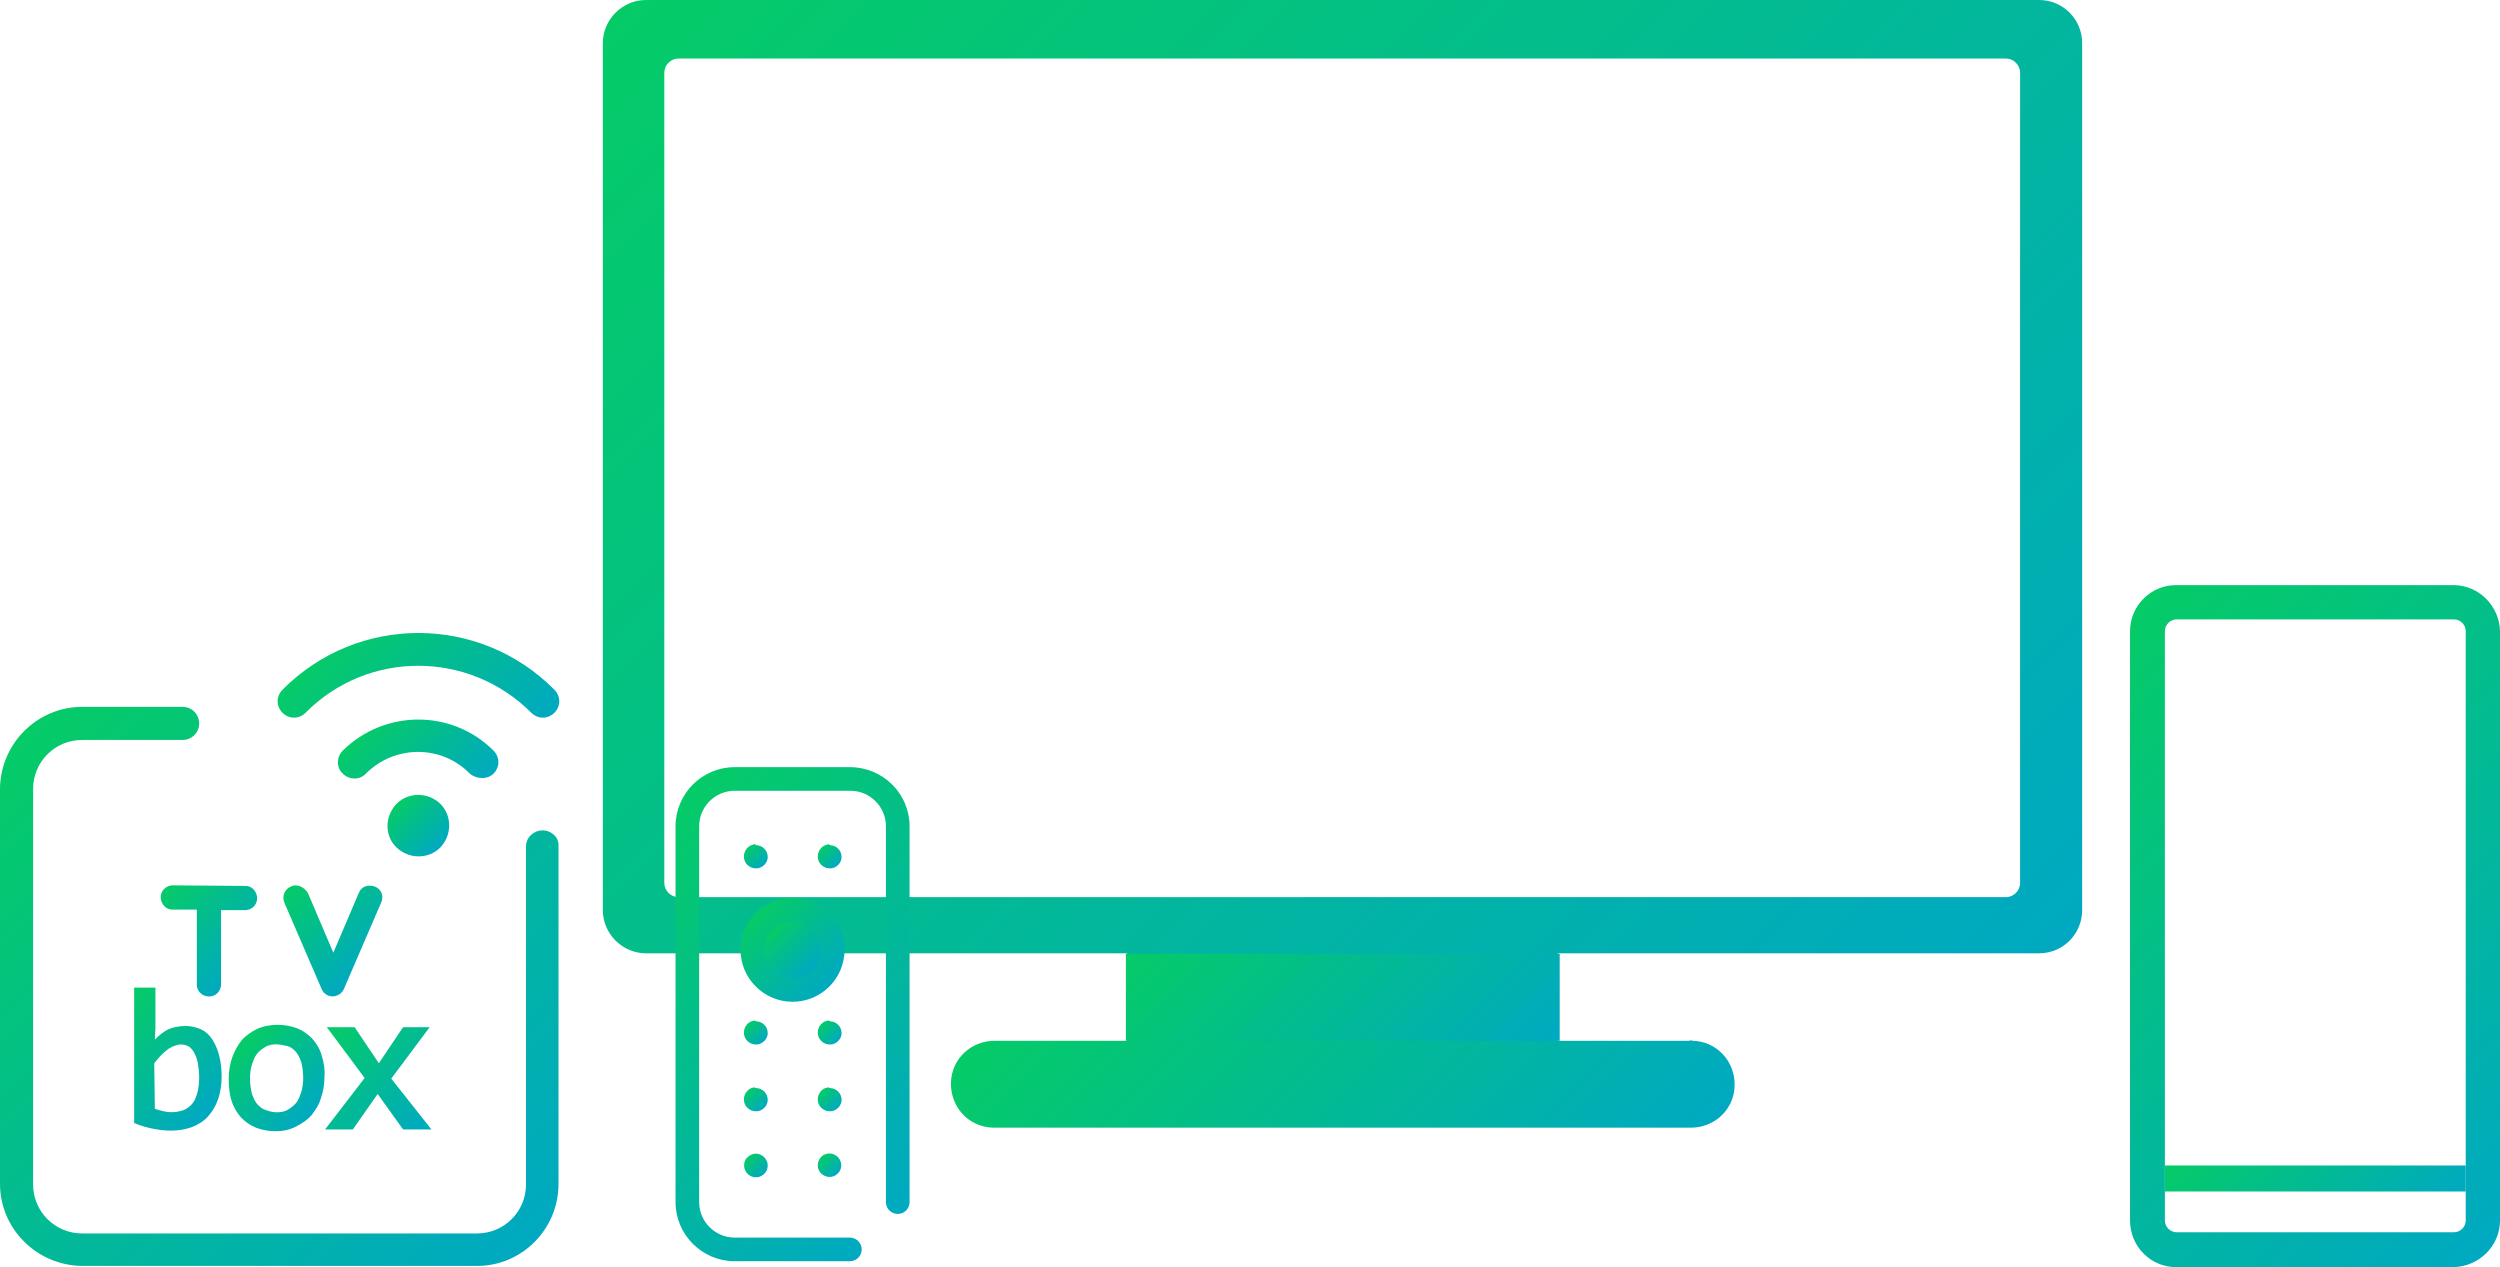 <?xml version="1.0" encoding="utf-8"?>
<!-- Generator: Adobe Illustrator 24.0.1, SVG Export Plug-In . SVG Version: 6.00 Build 0)  -->
<svg version="1.1" id="Camada_1" xmlns="http://www.w3.org/2000/svg" xmlns:xlink="http://www.w3.org/1999/xlink" x="0px" y="0px"
	 viewBox="0 0 423 214.4" style="enable-background:new 0 0 423 214.4;" xml:space="preserve">
<style type="text/css">
	.st0{fill:url(#SVGID_1_);}
	.st1{fill:url(#SVGID_2_);}
	.st2{fill:url(#SVGID_3_);}
	.st3{fill:url(#SVGID_4_);}
	.st4{fill:url(#SVGID_5_);}
	.st5{fill:url(#SVGID_6_);}
	.st6{fill:url(#SVGID_7_);}
	.st7{fill:url(#SVGID_8_);}
	.st8{fill:url(#SVGID_9_);}
	.st9{fill:url(#SVGID_10_);}
	.st10{fill:url(#SVGID_11_);}
	.st11{fill:url(#SVGID_12_);}
	.st12{fill:url(#SVGID_13_);}
	.st13{fill:url(#SVGID_14_);}
	.st14{fill:url(#SVGID_15_);}
	.st15{fill:url(#SVGID_16_);}
	.st16{fill:url(#SVGID_17_);}
	.st17{fill:url(#SVGID_18_);}
	.st18{fill:url(#SVGID_19_);}
	.st19{fill:url(#SVGID_20_);}
	.st20{fill:url(#SVGID_21_);}
	.st21{fill:url(#SVGID_22_);}
	.st22{fill:url(#SVGID_23_);}
	.st23{fill:url(#SVGID_24_);}
	.st24{fill:url(#SVGID_25_);}
	.st25{fill:url(#SVGID_26_);}
	.st26{fill:url(#SVGID_27_);}
	.st27{fill:url(#SVGID_28_);}
	.st28{fill:url(#SVGID_29_);}
</style>
<title>devices</title>
<g id="Camada_2_1_">
	<g id="Camada_5">
		<g>
			
				<linearGradient id="SVGID_1_" gradientUnits="userSpaceOnUse" x1="192.509" y1="-798.759" x2="261.891" y2="-868.141" gradientTransform="matrix(1 0 0 -1 0 -650)">
				<stop  offset="0" style="stop-color:#05CB67"/>
				<stop  offset="1" style="stop-color:#00A9C1"/>
			</linearGradient>
			<path class="st0" d="M285.8,176.1h-22l-9.8-2.4h-55.2l-8.3,2.4h-22c-4.1-0.1-7.5,3-7.6,7.1s3,7.5,7.1,7.6c0.2,0,0.4,0,0.5,0
				h117.4c4.1,0.1,7.5-3,7.6-7.1s-3-7.5-7.1-7.6C286.2,176,286,176,285.8,176.1z"/>
			
				<linearGradient id="SVGID_2_" gradientUnits="userSpaceOnUse" x1="126.409" y1="-629.891" x2="327.928" y2="-831.409" gradientTransform="matrix(1 0 0 -1 0 -650)">
				<stop  offset="0" style="stop-color:#05CB67"/>
				<stop  offset="1" style="stop-color:#00A9C1"/>
			</linearGradient>
			<path class="st1" d="M345,0H109.3c-4,0-7.3,3.3-7.3,7.3V154c0,4,3.3,7.3,7.3,7.3h81.2l9.3,2.9H254l9.8-2.9H345
				c4.1,0,7.3-3.3,7.3-7.3V7.3C352.3,3.3,349.1,0,345,0z M341.8,149.4c0,1.3-1.1,2.4-2.4,2.4H114.8c-1.3,0-2.4-1.1-2.4-2.4V12.3
				c0-1.3,1.1-2.4,2.4-2.4h224.6c1.3,0,2.4,1.1,2.4,2.4L341.8,149.4L341.8,149.4z"/>
			
				<linearGradient id="SVGID_3_" gradientUnits="userSpaceOnUse" x1="205.175" y1="-796.725" x2="249.225" y2="-840.775" gradientTransform="matrix(1 0 0 -1 0 -650)">
				<stop  offset="0" style="stop-color:#05CB67"/>
				<stop  offset="1" style="stop-color:#00A9C1"/>
			</linearGradient>
			<path class="st2" d="M190.5,176.1h73.4v-14.7h-73.4V176.1z"/>
		</g>
		<g>
			
				<linearGradient id="SVGID_4_" gradientUnits="userSpaceOnUse" x1="106.234" y1="-793.741" x2="160.309" y2="-847.816" gradientTransform="matrix(1 0 0 -1 0 -650)">
				<stop  offset="0" style="stop-color:#05CB67"/>
				<stop  offset="1" style="stop-color:#00A9C1"/>
			</linearGradient>
			<path class="st3" d="M153.9,139.8v63.6c0,1.1-0.9,2-2,2s-2-0.9-2-2v-63.6c0-3.3-2.7-6-6-6h-19.6c-3.3,0-6,2.7-6,6v63.6
				c0,3.3,2.7,6,6,6h19.5c1.1,0,2,0.9,2,2s-0.9,2-2,2h-19.5c-5.5,0-10-4.5-10-10v-63.6c0-5.5,4.5-10,10-10h19.5
				C149.4,129.8,153.9,134.3,153.9,139.8L153.9,139.8z"/>
			
				<linearGradient id="SVGID_5_" gradientUnits="userSpaceOnUse" x1="126.417" y1="-823.297" x2="129.29" y2="-826.17" gradientTransform="matrix(1 0 0 -1 0 -650)">
				<stop  offset="0" style="stop-color:#05CB67"/>
				<stop  offset="1" style="stop-color:#00A9C1"/>
			</linearGradient>
			<path class="st4" d="M127.5,172.7c-1.1,0.2-1.8,1.3-1.6,2.4c0.2,1.1,1.3,1.8,2.4,1.6c0.9-0.2,1.6-1,1.6-1.9c0-1.1-0.9-2-2-2
				C127.8,172.6,127.6,172.7,127.5,172.7z"/>
			
				<linearGradient id="SVGID_6_" gradientUnits="userSpaceOnUse" x1="138.917" y1="-823.297" x2="141.79" y2="-826.17" gradientTransform="matrix(1 0 0 -1 0 -650)">
				<stop  offset="0" style="stop-color:#05CB67"/>
				<stop  offset="1" style="stop-color:#00A9C1"/>
			</linearGradient>
			<path class="st5" d="M140,172.7c-1.1,0.2-1.8,1.3-1.6,2.4c0.2,1.1,1.3,1.8,2.4,1.6c0.9-0.2,1.6-1,1.6-1.9c0-1.1-0.9-2-2-2
				C140.3,172.6,140.1,172.7,140,172.7z"/>
			
				<linearGradient id="SVGID_7_" gradientUnits="userSpaceOnUse" x1="126.417" y1="-793.497" x2="129.29" y2="-796.37" gradientTransform="matrix(1 0 0 -1 0 -650)">
				<stop  offset="0" style="stop-color:#05CB67"/>
				<stop  offset="1" style="stop-color:#00A9C1"/>
			</linearGradient>
			<path class="st6" d="M127.5,142.9c-1.1,0.2-1.8,1.3-1.6,2.4c0.2,1.1,1.3,1.8,2.4,1.6c0.9-0.2,1.6-1,1.6-1.9c0-1.1-0.9-2-2-2
				C127.8,142.8,127.6,142.8,127.5,142.9z"/>
			
				<linearGradient id="SVGID_8_" gradientUnits="userSpaceOnUse" x1="138.917" y1="-793.497" x2="141.79" y2="-796.37" gradientTransform="matrix(1 0 0 -1 0 -650)">
				<stop  offset="0" style="stop-color:#05CB67"/>
				<stop  offset="1" style="stop-color:#00A9C1"/>
			</linearGradient>
			<path class="st7" d="M140,142.9c-1.1,0.2-1.8,1.3-1.6,2.4c0.2,1.1,1.3,1.8,2.4,1.6c0.9-0.2,1.6-1,1.6-1.9c0-1.1-0.9-2-2-2
				C140.3,142.8,140.1,142.8,140,142.9z"/>
			
				<linearGradient id="SVGID_9_" gradientUnits="userSpaceOnUse" x1="126.417" y1="-834.597" x2="129.29" y2="-837.47" gradientTransform="matrix(1 0 0 -1 0 -650)">
				<stop  offset="0" style="stop-color:#05CB67"/>
				<stop  offset="1" style="stop-color:#00A9C1"/>
			</linearGradient>
			<path class="st8" d="M127.5,184c-1.1,0.2-1.8,1.3-1.6,2.4c0.2,1.1,1.3,1.8,2.4,1.6c0.9-0.2,1.6-1,1.6-1.9c0-1.1-0.9-2-2-2
				C127.8,184,127.6,184,127.5,184z"/>
			
				<linearGradient id="SVGID_10_" gradientUnits="userSpaceOnUse" x1="138.917" y1="-834.597" x2="141.79" y2="-837.47" gradientTransform="matrix(1 0 0 -1 0 -650)">
				<stop  offset="0" style="stop-color:#05CB67"/>
				<stop  offset="1" style="stop-color:#00A9C1"/>
			</linearGradient>
			<path class="st9" d="M140,184c-1.1,0.2-1.8,1.3-1.6,2.4c0.2,1.1,1.3,1.8,2.4,1.6c0.9-0.2,1.6-1,1.6-1.9c0-1.1-0.9-2-2-2
				C140.3,184,140.1,184,140,184z"/>
			
				<linearGradient id="SVGID_11_" gradientUnits="userSpaceOnUse" x1="126.484" y1="-845.797" x2="129.306" y2="-848.619" gradientTransform="matrix(1 0 0 -1 0 -650)">
				<stop  offset="0" style="stop-color:#05CB67"/>
				<stop  offset="1" style="stop-color:#00A9C1"/>
			</linearGradient>
			<path class="st10" d="M125.9,197.2c0,1.1,0.9,2,2,2s2-0.9,2-2c0-0.5-0.2-1-0.6-1.4c-0.8-0.8-2-0.8-2.8,0
				C126.1,196.1,125.9,196.6,125.9,197.2z"/>
			
				<linearGradient id="SVGID_12_" gradientUnits="userSpaceOnUse" x1="138.936" y1="-845.749" x2="141.75" y2="-848.563" gradientTransform="matrix(1 0 0 -1 0 -650)">
				<stop  offset="0" style="stop-color:#05CB67"/>
				<stop  offset="1" style="stop-color:#00A9C1"/>
			</linearGradient>
			<path class="st11" d="M139.6,195.3c-1,0.4-1.5,1.6-1.1,2.6s1.6,1.5,2.6,1.1c0.9-0.4,1.4-1.3,1.2-2.2c-0.2-1.1-1.3-1.8-2.3-1.6
				C139.9,195.2,139.7,195.3,139.6,195.3z"/>
			
				<linearGradient id="SVGID_13_" gradientUnits="userSpaceOnUse" x1="127.877" y1="-804.477" x2="140.322" y2="-816.923" gradientTransform="matrix(1 0 0 -1 0 -650)">
				<stop  offset="0" style="stop-color:#05CB67"/>
				<stop  offset="1" style="stop-color:#00A9C1"/>
			</linearGradient>
			<circle class="st12" cx="134.1" cy="160.7" r="8.8"/>
			
				<linearGradient id="SVGID_14_" gradientUnits="userSpaceOnUse" x1="130.706" y1="-807.306" x2="137.494" y2="-814.094" gradientTransform="matrix(1 0 0 -1 0 -650)">
				<stop  offset="0" style="stop-color:#05CB67"/>
				<stop  offset="1" style="stop-color:#00A9C1"/>
			</linearGradient>
			<circle class="st13" cx="134.1" cy="160.7" r="4.8"/>
			
				<linearGradient id="SVGID_15_" gradientUnits="userSpaceOnUse" x1="0.513" y1="-777.275" x2="86.913" y2="-863.675" gradientTransform="matrix(1 0 0 -1 0 -650)">
				<stop  offset="0" style="stop-color:#05CB67"/>
				<stop  offset="1" style="stop-color:#00A9C1"/>
			</linearGradient>
			<path class="st14" d="M91.8,140.5c-1.5,0-2.8,1.2-2.8,2.7l0,0v57.2c0,4.6-3.7,8.3-8.3,8.3H13.9c-4.6,0-8.3-3.7-8.3-8.3v-66.9
				c0-4.6,3.7-8.3,8.3-8.3h17c1.5,0,2.8-1.2,2.8-2.8c0-1.5-1.2-2.8-2.8-2.8h-17c-7.6,0-13.8,6.2-13.9,13.8v66.9
				c0,7.6,6.2,13.8,13.9,13.9h66.8c7.6,0,13.8-6.2,13.8-13.9v-57.2C94.6,141.7,93.3,140.5,91.8,140.5L91.8,140.5z"/>
			<g>
				
					<linearGradient id="SVGID_16_" gradientUnits="userSpaceOnUse" x1="28.663" y1="-799.514" x2="41.982" y2="-812.834" gradientTransform="matrix(1 0 0 -1 0 -650)">
					<stop  offset="0" style="stop-color:#05CB67"/>
					<stop  offset="1" style="stop-color:#00A9C1"/>
				</linearGradient>
				<path class="st15" d="M29.1,149.8c-1.2,0.1-2,1.1-1.9,2.2c0.1,1,0.9,1.9,1.9,1.9h4.2v12.5c-0.1,1.2,0.8,2.1,1.9,2.2
					c1.2,0.1,2.1-0.8,2.2-1.9c0-0.1,0-0.2,0-0.3V154h4.2c1.2-0.1,2-1.1,1.9-2.2c-0.1-1-0.9-1.9-1.9-1.9L29.1,149.8z"/>
				
					<linearGradient id="SVGID_17_" gradientUnits="userSpaceOnUse" x1="49.628" y1="-799.37" x2="62.991" y2="-812.734" gradientTransform="matrix(1 0 0 -1 0 -650)">
					<stop  offset="0" style="stop-color:#05CB67"/>
					<stop  offset="1" style="stop-color:#00A9C1"/>
				</linearGradient>
				<path class="st16" d="M49.2,150c-1.1,0.5-1.5,1.7-1.1,2.7l6.3,14.6c0.4,1.1,1.7,1.6,2.7,1.1c0.5-0.2,0.9-0.6,1.1-1.1l6.3-14.6
					c0.5-1.1,0-2.3-1.1-2.7s-2.3,0-2.7,1.1l-4.3,10.1l-4.3-10.1C51.4,150,50.2,149.5,49.2,150z"/>
				
					<linearGradient id="SVGID_18_" gradientUnits="userSpaceOnUse" x1="18.46" y1="-821.94" x2="35.018" y2="-838.498" gradientTransform="matrix(1 0 0 -1 0 -650)">
					<stop  offset="0" style="stop-color:#05CB67"/>
					<stop  offset="1" style="stop-color:#00A9C1"/>
				</linearGradient>
				<path class="st17" d="M37.1,182.2c0,1.3-0.2,2.5-0.6,3.7c-0.3,1-0.9,1.9-1.6,2.7c-0.7,0.8-1.6,1.3-2.5,1.7
					c-1.1,0.4-2.2,0.6-3.4,0.6c-1,0-2-0.1-3-0.3s-2-0.5-3-0.9v-22.3h2.9v6.4l-0.1,3.1c0.7-1,1.6-1.8,2.6-2.4c0.9-0.5,2-0.7,3-0.7
					c0.9,0,1.7,0.2,2.5,0.6c0.7,0.4,1.3,1,1.8,1.7c0.5,0.8,0.9,1.7,1.1,2.6C37,179.9,37.1,181.1,37.1,182.2z M34.2,182.3
					c0-0.8-0.1-1.6-0.2-2.4c-0.1-0.6-0.3-1.3-0.6-1.9c-0.2-0.5-0.6-0.9-1-1.2c-0.5-0.3-1-0.5-1.5-0.4c-0.4,0-0.7,0.1-1.1,0.2
					c-0.4,0.1-0.8,0.3-1.2,0.6c-0.5,0.3-0.9,0.7-1.3,1.1c-0.5,0.5-1,1.1-1.4,1.6v8c0.6,0.2,1.1,0.4,1.7,0.5c0.5,0.1,1.1,0.2,1.7,0.2
					s1.3-0.1,1.9-0.3s1.1-0.6,1.6-1.1c0.5-0.6,0.9-1.2,1.1-1.9C34.1,184.3,34.2,183.3,34.2,182.3z"/>
				
					<linearGradient id="SVGID_19_" gradientUnits="userSpaceOnUse" x1="18.128" y1="-821.672" x2="35.286" y2="-838.829" gradientTransform="matrix(1 0 0 -1 0 -650)">
					<stop  offset="0" style="stop-color:#05CB67"/>
					<stop  offset="1" style="stop-color:#00A9C1"/>
				</linearGradient>
				<path class="st18" d="M29,191.3c-1,0-2-0.1-3-0.3c-1.1-0.2-2.1-0.5-3.1-0.9l-0.2-0.1v-22.9h3.6v6.8l-0.1,2
					c0.6-0.6,1.3-1.2,2-1.6c1-0.5,2.1-0.7,3.2-0.7c0.9,0,1.8,0.2,2.7,0.6c0.8,0.4,1.4,1,1.9,1.8s0.9,1.8,1.1,2.7
					c0.3,1.1,0.4,2.3,0.4,3.5c0,1.3-0.2,2.6-0.6,3.8c-0.4,1.1-0.9,2-1.7,2.9c-0.7,0.8-1.7,1.4-2.7,1.8
					C31.4,191.1,30.2,191.3,29,191.3z M23.4,189.5c0.9,0.3,1.8,0.6,2.7,0.8c2,0.5,4.2,0.4,6.2-0.3c0.9-0.4,1.7-0.9,2.4-1.6
					c0.7-0.8,1.2-1.6,1.5-2.6c0.4-1.1,0.6-2.3,0.5-3.6c0-1.1-0.1-2.2-0.3-3.3c-0.2-0.9-0.5-1.7-1-2.5c-0.4-0.6-1-1.2-1.7-1.6
					c-0.7-0.4-1.5-0.6-2.3-0.5c-1,0-2,0.2-2.9,0.6c-1,0.5-1.9,1.3-2.5,2.2l-0.7,1l0.2-4.3v-6h-2.1L23.4,189.5z M29.2,189
					c-0.6,0-1.2-0.1-1.7-0.2c-0.6-0.1-1.2-0.3-1.8-0.5l-0.2-0.1v-8.4l0.1-0.1c0.5-0.6,0.9-1.1,1.5-1.7c0.4-0.4,0.9-0.8,1.3-1.1
					s0.8-0.5,1.3-0.6c1-0.3,2.1-0.2,3,0.3c0.5,0.3,0.9,0.8,1.2,1.3c0.3,0.6,0.5,1.3,0.6,2c0.1,0.8,0.2,1.6,0.2,2.4
					c0,1.1-0.1,2.1-0.4,3.1c-0.2,0.7-0.6,1.4-1.1,2c-0.5,0.5-1.1,0.9-1.7,1.1C30.6,188.9,29.9,189,29.2,189L29.2,189z M26.2,187.6
					c0.5,0.2,0.9,0.3,1.4,0.4c1.1,0.3,2.3,0.2,3.3-0.1c0.5-0.2,1-0.5,1.4-0.9c0.5-0.5,0.8-1.1,1-1.8c0.3-0.9,0.4-1.9,0.4-2.9
					c0-0.8-0.1-1.6-0.2-2.3c-0.1-0.6-0.3-1.2-0.6-1.8c-0.2-0.4-0.5-0.8-0.9-1.1c-0.7-0.4-1.5-0.5-2.3-0.2c-0.4,0.1-0.7,0.3-1.1,0.5
					c-0.4,0.3-0.8,0.6-1.2,1c-0.5,0.5-0.9,1-1.3,1.5L26.2,187.6z"/>
				
					<linearGradient id="SVGID_20_" gradientUnits="userSpaceOnUse" x1="40.963" y1="-826.613" x2="52.688" y2="-838.337" gradientTransform="matrix(1 0 0 -1 0 -650)">
					<stop  offset="0" style="stop-color:#05CB67"/>
					<stop  offset="1" style="stop-color:#00A9C1"/>
				</linearGradient>
				<path class="st19" d="M54.5,182.3c0,1.2-0.2,2.4-0.5,3.5c-0.3,1-0.9,1.9-1.6,2.8c-0.7,0.8-1.5,1.4-2.4,1.8
					c-1.1,0.4-2.2,0.6-3.3,0.6s-2.2-0.2-3.2-0.6c-0.9-0.4-1.7-0.9-2.4-1.6c-0.7-0.8-1.2-1.7-1.5-2.6c-0.4-1.2-0.5-2.4-0.5-3.6
					c0-1.2,0.2-2.4,0.5-3.5c0.3-1,0.9-1.9,1.6-2.7c0.7-0.8,1.5-1.4,2.5-1.8c1.1-0.4,2.2-0.6,3.3-0.6s2.2,0.2,3.2,0.6
					c0.9,0.4,1.7,0.9,2.4,1.6c0.7,0.8,1.1,1.7,1.4,2.6C54.4,179.9,54.6,181.1,54.5,182.3z M51.6,182.5c0-0.9-0.1-1.8-0.3-2.7
					c-0.2-0.7-0.5-1.3-1-1.9c-0.4-0.5-0.9-0.9-1.5-1.1c-0.6-0.3-1.3-0.4-2-0.4c-0.8,0-1.5,0.2-2.2,0.5c-0.6,0.3-1.1,0.8-1.5,1.3
					c-0.4,0.6-0.7,1.3-0.9,2c-0.2,0.8-0.3,1.5-0.3,2.3c0,0.9,0.1,1.8,0.3,2.7c0.2,0.7,0.5,1.3,1,1.9c0.4,0.5,0.9,0.9,1.5,1.1
					c0.6,0.3,1.3,0.4,2,0.4c0.8,0,1.5-0.2,2.2-0.5c0.6-0.3,1.1-0.8,1.5-1.3c0.4-0.6,0.7-1.3,0.9-2S51.6,183.3,51.6,182.5z"/>
				
					<linearGradient id="SVGID_21_" gradientUnits="userSpaceOnUse" x1="40.64" y1="-826.24" x2="52.91" y2="-838.51" gradientTransform="matrix(1 0 0 -1 0 -650)">
					<stop  offset="0" style="stop-color:#05CB67"/>
					<stop  offset="1" style="stop-color:#00A9C1"/>
				</linearGradient>
				<path class="st20" d="M46.6,191.4c-1.1,0-2.3-0.2-3.3-0.6c-1-0.4-1.8-1-2.5-1.7c-0.7-0.8-1.3-1.8-1.6-2.8
					c-0.4-1.2-0.5-2.5-0.5-3.8c0-1.2,0.2-2.5,0.6-3.6c0.4-1.1,0.9-2,1.6-2.9c0.7-0.8,1.6-1.4,2.6-1.9c1.1-0.5,2.3-0.7,3.5-0.7
					c1.1,0,2.3,0.2,3.3,0.6c1,0.4,1.8,1,2.5,1.7c0.7,0.8,1.3,1.7,1.6,2.8c0.4,1.2,0.6,2.5,0.5,3.7c0,1.2-0.2,2.5-0.6,3.6
					c-0.3,1.1-0.9,2-1.6,2.9c-0.7,0.8-1.6,1.4-2.6,1.9C49,191.2,47.8,191.4,46.6,191.4z M47,174.3c-1.1,0-2.2,0.2-3.2,0.6
					c-0.9,0.4-1.7,1-2.3,1.7c-0.7,0.8-1.2,1.6-1.5,2.6c-0.4,1.1-0.5,2.2-0.5,3.4s0.1,2.4,0.5,3.5c0.3,0.9,0.8,1.8,1.4,2.5
					c0.6,0.7,1.4,1.2,2.2,1.5c1,0.4,2,0.5,3,0.5c1.1,0,2.2-0.2,3.2-0.6c0.9-0.4,1.7-1,2.3-1.7c0.7-0.8,1.2-1.7,1.5-2.6
					c0.4-1.1,0.5-2.3,0.5-3.4c0-1.2-0.1-2.4-0.5-3.5c-0.3-0.9-0.8-1.8-1.4-2.5c-0.6-0.7-1.4-1.2-2.3-1.5C49,174.5,48,174.3,47,174.3
					z M46.8,189c-0.7,0-1.5-0.1-2.2-0.4c-0.6-0.3-1.2-0.7-1.6-1.3c-0.5-0.6-0.8-1.3-1-2.1c-0.3-0.9-0.4-1.8-0.3-2.8
					c0-0.8,0.1-1.6,0.3-2.4c0.2-0.7,0.5-1.4,0.9-2.1c0.4-0.6,1-1.1,1.6-1.4c0.7-0.4,1.6-0.6,2.4-0.6c0.7,0,1.5,0.1,2.2,0.4
					c0.6,0.3,1.2,0.7,1.7,1.3s0.8,1.3,1,2c0.2,0.9,0.4,1.8,0.3,2.8c0,0.8-0.1,1.6-0.3,2.4c-0.2,0.7-0.5,1.4-0.9,2.1
					c-0.4,0.6-1,1.1-1.6,1.5C48.4,188.8,47.6,189,46.8,189z M46.8,176.7c-0.7,0-1.4,0.1-2,0.5c-0.5,0.3-1,0.7-1.4,1.2
					c-0.4,0.6-0.6,1.2-0.8,1.8c-0.2,0.7-0.3,1.5-0.3,2.2c0,0.9,0.1,1.7,0.3,2.6c0.2,0.6,0.5,1.3,0.9,1.8c0.4,0.4,0.8,0.8,1.4,1
					c0.6,0.2,1.2,0.4,1.9,0.4s1.4-0.1,2-0.5c0.5-0.3,1-0.7,1.4-1.2c0.4-0.6,0.6-1.2,0.8-1.8c0.2-0.7,0.3-1.5,0.3-2.3
					c0-0.9-0.1-1.7-0.3-2.6c-0.2-0.6-0.5-1.3-0.9-1.8c-0.4-0.4-0.8-0.8-1.4-1C48,176.9,47.4,176.7,46.8,176.7L46.8,176.7z"/>
				
					<linearGradient id="SVGID_22_" gradientUnits="userSpaceOnUse" x1="55.95" y1="-824.45" x2="72.2" y2="-840.7" gradientTransform="matrix(1 0 0 -1 0 -650)">
					<stop  offset="0" style="stop-color:#05CB67"/>
					<stop  offset="1" style="stop-color:#00A9C1"/>
				</linearGradient>
				<path class="st21" d="M72.2,190.7h-3.8l-4.4-6.3l-4.4,6.3h-3.7l6.4-8.3l-6.1-8.2h3.7l4.3,6.4l4.3-6.4H72l-6.2,8.3L72.2,190.7z"
					/>
				
					<linearGradient id="SVGID_23_" gradientUnits="userSpaceOnUse" x1="55.25" y1="-823.85" x2="72.75" y2="-841.35" gradientTransform="matrix(1 0 0 -1 0 -650)">
					<stop  offset="0" style="stop-color:#05CB67"/>
					<stop  offset="1" style="stop-color:#00A9C1"/>
				</linearGradient>
				<path class="st22" d="M73,191.1h-4.8l-4.3-6l-4.2,6H55l6.7-8.7l-6.4-8.6H60l4.1,6.1l4.1-6.1h4.5l-6.5,8.7L73,191.1z M68.6,190.4
					h2.8l-6.2-7.9l5.9-7.9h-2.6l-4.5,6.6l-4.5-6.6h-2.7l5.8,7.9l-6.1,7.9h2.7l4.6-6.6L68.6,190.4z"/>
			</g>
			
				<linearGradient id="SVGID_24_" gradientUnits="userSpaceOnUse" x1="67.1" y1="-786" x2="74.499" y2="-793.4" gradientTransform="matrix(1 0 0 -1 0 -650)">
				<stop  offset="0" style="stop-color:#05CB67"/>
				<stop  offset="1" style="stop-color:#00A9C1"/>
			</linearGradient>
			<path class="st23" d="M74.5,136c2,2,2,5.3,0,7.4c-2,2-5.3,2-7.4,0s-2-5.3,0-7.4l0,0C69.1,134,72.4,134,74.5,136z"/>
			
				<linearGradient id="SVGID_25_" gradientUnits="userSpaceOnUse" x1="63.399" y1="-771.601" x2="78.099" y2="-786.301" gradientTransform="matrix(1 0 0 -1 0 -650)">
				<stop  offset="0" style="stop-color:#05CB67"/>
				<stop  offset="1" style="stop-color:#00A9C1"/>
			</linearGradient>
			<path class="st24" d="M83.5,130.9c1.1-1.1,1.1-2.8,0-3.9c-7-7-18.4-7-25.5,0l0,0c-1.1,1.1-1.1,2.9,0,3.9c1.1,1.1,2.9,1.1,3.9,0
				c4.9-4.9,12.8-4.9,17.6,0C80.7,131.9,82.5,131.9,83.5,130.9L83.5,130.9z"/>
			
				<linearGradient id="SVGID_26_" gradientUnits="userSpaceOnUse" x1="58.288" y1="-756.137" x2="83.275" y2="-781.125" gradientTransform="matrix(1 0 0 -1 0 -650)">
				<stop  offset="0" style="stop-color:#05CB67"/>
				<stop  offset="1" style="stop-color:#00A9C1"/>
			</linearGradient>
			<path class="st25" d="M47.8,116.7c-1.1,1.1-1.1,2.8,0,3.9s2.8,1.1,3.9,0l0,0c10.5-10.6,27.6-10.6,38.2,0l0,0
				c1.1,1.1,2.8,1.1,3.9,0s1.1-2.8,0-3.9C81.1,103.9,60.5,103.9,47.8,116.7C47.8,116.6,47.8,116.6,47.8,116.7z"/>
		</g>
		<g>
			
				<linearGradient id="SVGID_27_" gradientUnits="userSpaceOnUse" x1="349.469" y1="-764.506" x2="433.844" y2="-848.881" gradientTransform="matrix(1 0 0 -1 0 -650)">
				<stop  offset="0" style="stop-color:#05CB67"/>
				<stop  offset="1" style="stop-color:#00A9C1"/>
			</linearGradient>
			<path class="st26" d="M415.1,214.4h-46.9c-4.3,0-7.8-3.5-7.8-7.9v-99.7c0-4.3,3.5-7.8,7.8-7.8h46.9c4.3,0,7.8,3.5,7.9,7.8v99.7
				C423,210.8,419.5,214.3,415.1,214.4z M368.3,104.8c-1.1,0-2,0.9-2,2v99.7c0,1.1,0.9,2,2,2h46.9c1.1,0,2-0.9,2-2v-99.7
				c0-1.1-0.9-2-2-2H368.3z"/>
			
				<linearGradient id="SVGID_28_" gradientUnits="userSpaceOnUse" x1="377.925" y1="-835.575" x2="405.575" y2="-863.225" gradientTransform="matrix(1 0 0 -1 0 -650)">
				<stop  offset="0" style="stop-color:#05CB67"/>
				<stop  offset="1" style="stop-color:#00A9C1"/>
			</linearGradient>
			<rect x="366.3" y="197.2" class="st27" width="50.9" height="4.4"/>
		</g>
	</g>
</g>
<linearGradient id="SVGID_29_" gradientUnits="userSpaceOnUse" x1="296.632" y1="-1428.045" x2="338.087" y2="-1451.979" gradientTransform="matrix(1 0 0 -1 0 -1554)">
	<stop  offset="0" style="stop-color:#05CB67"/>
	<stop  offset="1" style="stop-color:#00A9C1"/>
</linearGradient>
<path class="st28" d="M334.4-130.9c15.1,15.1,4.3,40.9-16.9,40.9s-32-25.8-16.9-40.9C309.8-140.2,325-140.2,334.4-130.9
	C334.3-130.9,334.3-130.9,334.4-130.9z"/>
</svg>
